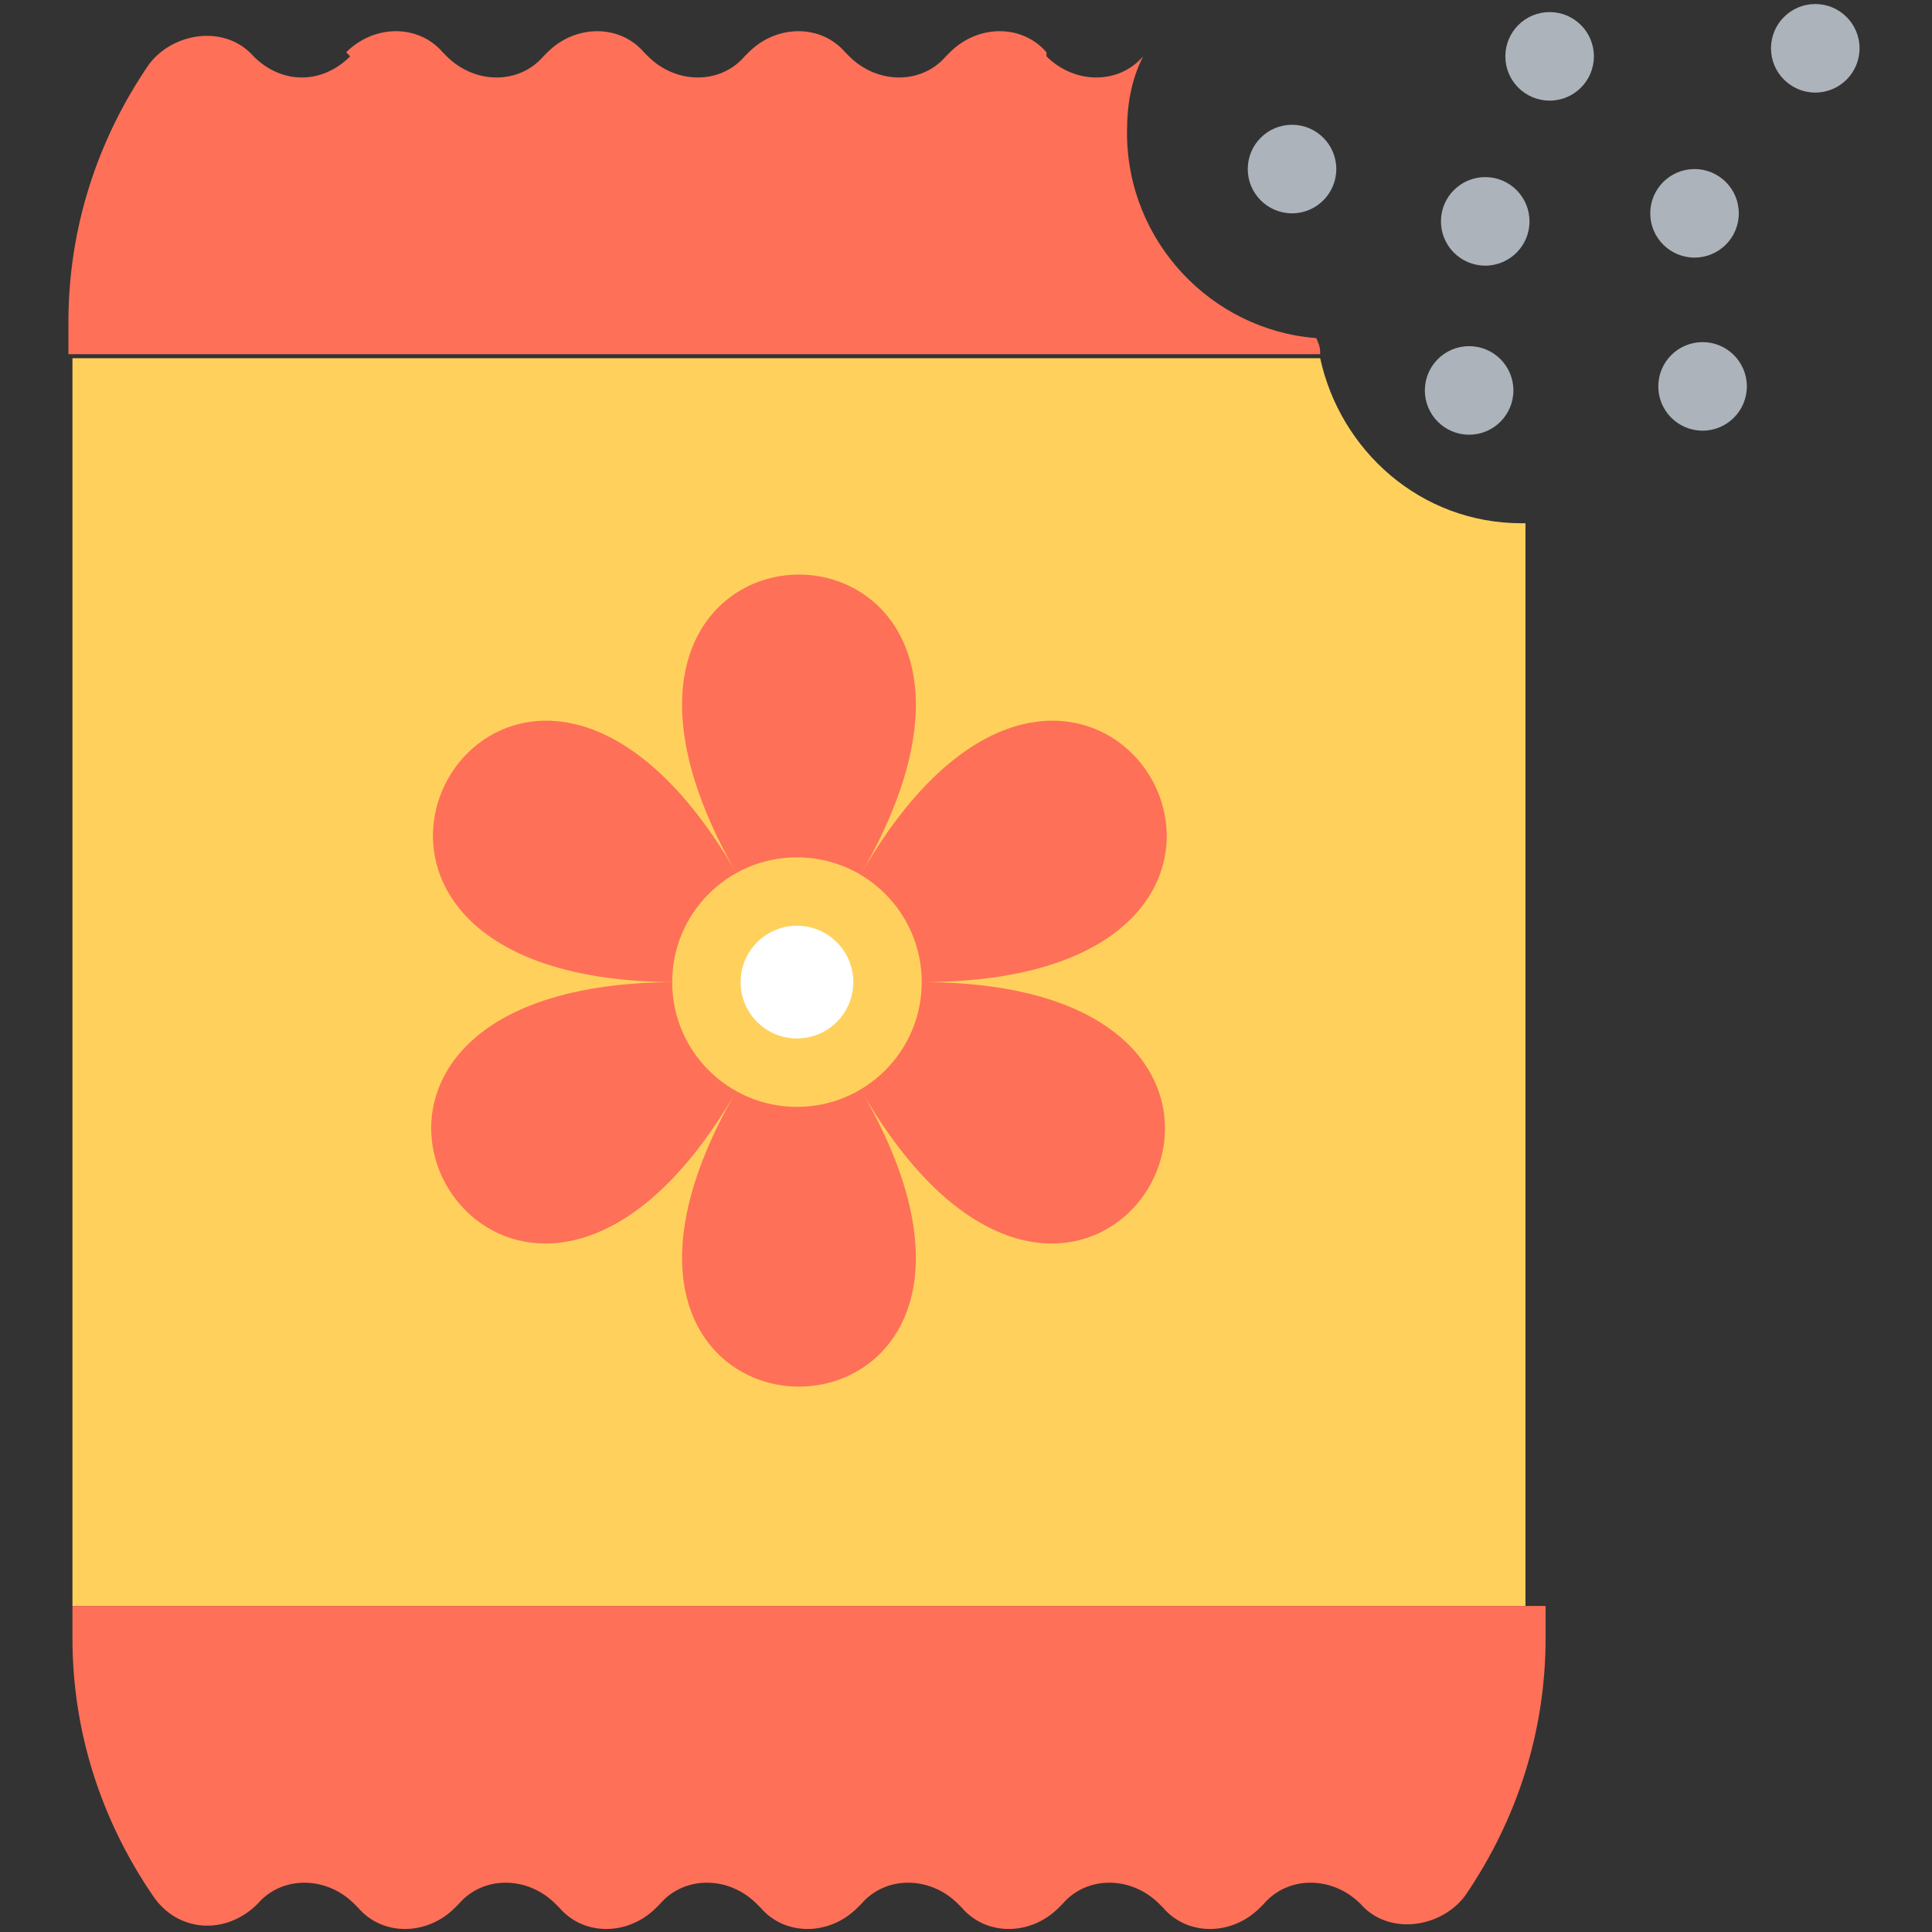 <?xml version="1.0" encoding="utf-8"?>
<!-- Generator: Adobe Illustrator 18.0.0, SVG Export Plug-In . SVG Version: 6.00 Build 0)  -->
<!DOCTYPE svg PUBLIC "-//W3C//DTD SVG 1.1//EN" "http://www.w3.org/Graphics/SVG/1.1/DTD/svg11.dtd">
<svg version="1.1" id="Layer_1" xmlns="http://www.w3.org/2000/svg" xmlns:xlink="http://www.w3.org/1999/xlink" x="0px" y="0px"
	 viewBox="0 0 48 48" enable-background="new 0 0 48 48" xml:space="preserve">
<rect x="0" y="0" width="48" height="48" fill="#333333" stroke="none"/>
<g>
	<path fill="#FFD15C" d="M37.8,13c-2.5,0-4.5-1.8-5-4.1H1.8v31h36.1V13C37.9,13,37.8,13,37.8,13z"/>
	<path fill="#FF7058" d="M32.7,8.4C30.1,8.2,28,6,28,3.3c0-0.7,0.1-1.3,0.4-1.9c-0.6,0.7-1.7,0.7-2.4,0L26,1.3
		c-0.6-0.7-1.7-0.7-2.4,0l-0.1,0.1c-0.6,0.7-1.7,0.7-2.4,0L21,1.3c-0.6-0.7-1.7-0.7-2.4,0l-0.1,0.1c-0.6,0.7-1.7,0.7-2.4,0l-0.1-0.1
		c-0.6-0.7-1.7-0.7-2.4,0l-0.1,0.1c-0.6,0.7-1.7,0.7-2.4,0l-0.1-0.1c-0.6-0.7-1.7-0.7-2.4,0L8.7,1.4C8,2.1,7,2.1,6.3,1.4l0,0
		c-0.7-0.8-2-0.6-2.6,0.2c-1.3,1.9-2,4.1-2,6.4v0.8h31.1C32.8,8.7,32.8,8.6,32.7,8.4z"/>
	<path fill="#FF7058" d="M1.8,39.9v0.8c0,2.3,0.7,4.5,2,6.4c0.6,0.9,1.8,1,2.6,0.2l0,0c0.6-0.7,1.7-0.7,2.4,0l0.1,0.1
		c0.6,0.7,1.7,0.7,2.4,0l0.1-0.1c0.6-0.7,1.7-0.7,2.4,0l0.1,0.1c0.6,0.7,1.7,0.7,2.4,0l0.1-0.1c0.6-0.7,1.7-0.7,2.4,0l0.1,0.1
		c0.6,0.7,1.7,0.7,2.4,0l0.1-0.1c0.6-0.7,1.7-0.7,2.4,0l0.1,0.1c0.6,0.7,1.7,0.7,2.4,0l0.1-0.1c0.6-0.7,1.7-0.7,2.4,0l0.1,0.1
		c0.6,0.7,1.7,0.7,2.4,0l0.1-0.1c0.6-0.7,1.7-0.7,2.4,0l0,0c0.7,0.8,2,0.6,2.6-0.2c1.3-1.9,2-4.1,2-6.4v-0.8H1.8z"/>
	<g>
		<path fill="#FF7058" d="M18.3,27.1c-5.7,9.9-13-2.7-1.5-2.7c-11.4,0-4.2-12.6,1.5-2.7c-5.7-9.9,8.8-9.9,3.1,0
			c5.7-9.9,13,2.7,1.5,2.7c11.4,0,4.2,12.6-1.5,2.7C27.1,36.9,12.6,36.9,18.3,27.1z"/>
		<circle fill="#FFD15C" cx="19.8" cy="24.4" r="3.1"/>
		<circle fill="#FFFFFF" cx="19.8" cy="24.4" r="1.4"/>
	</g>
	<g>
		<circle fill="#ACB3BA" cx="32.1" cy="4.2" r="1.1"/>
		<circle fill="#ACB3BA" cx="36.5" cy="9.7" r="1.1"/>
		<circle fill="#ACB3BA" cx="36.9" cy="5.5" r="1.1"/>
		<circle fill="#ACB3BA" cx="45.1" cy="1.2" r="1.1"/>
		<circle fill="#ACB3BA" cx="42.1" cy="5.3" r="1.1"/>
		<circle fill="#ACB3BA" cx="42.3" cy="9.6" r="1.1"/>
		<circle fill="#ACB3BA" cx="38.5" cy="1.4" r="1.1"/>
	</g>
</g>
</svg>
